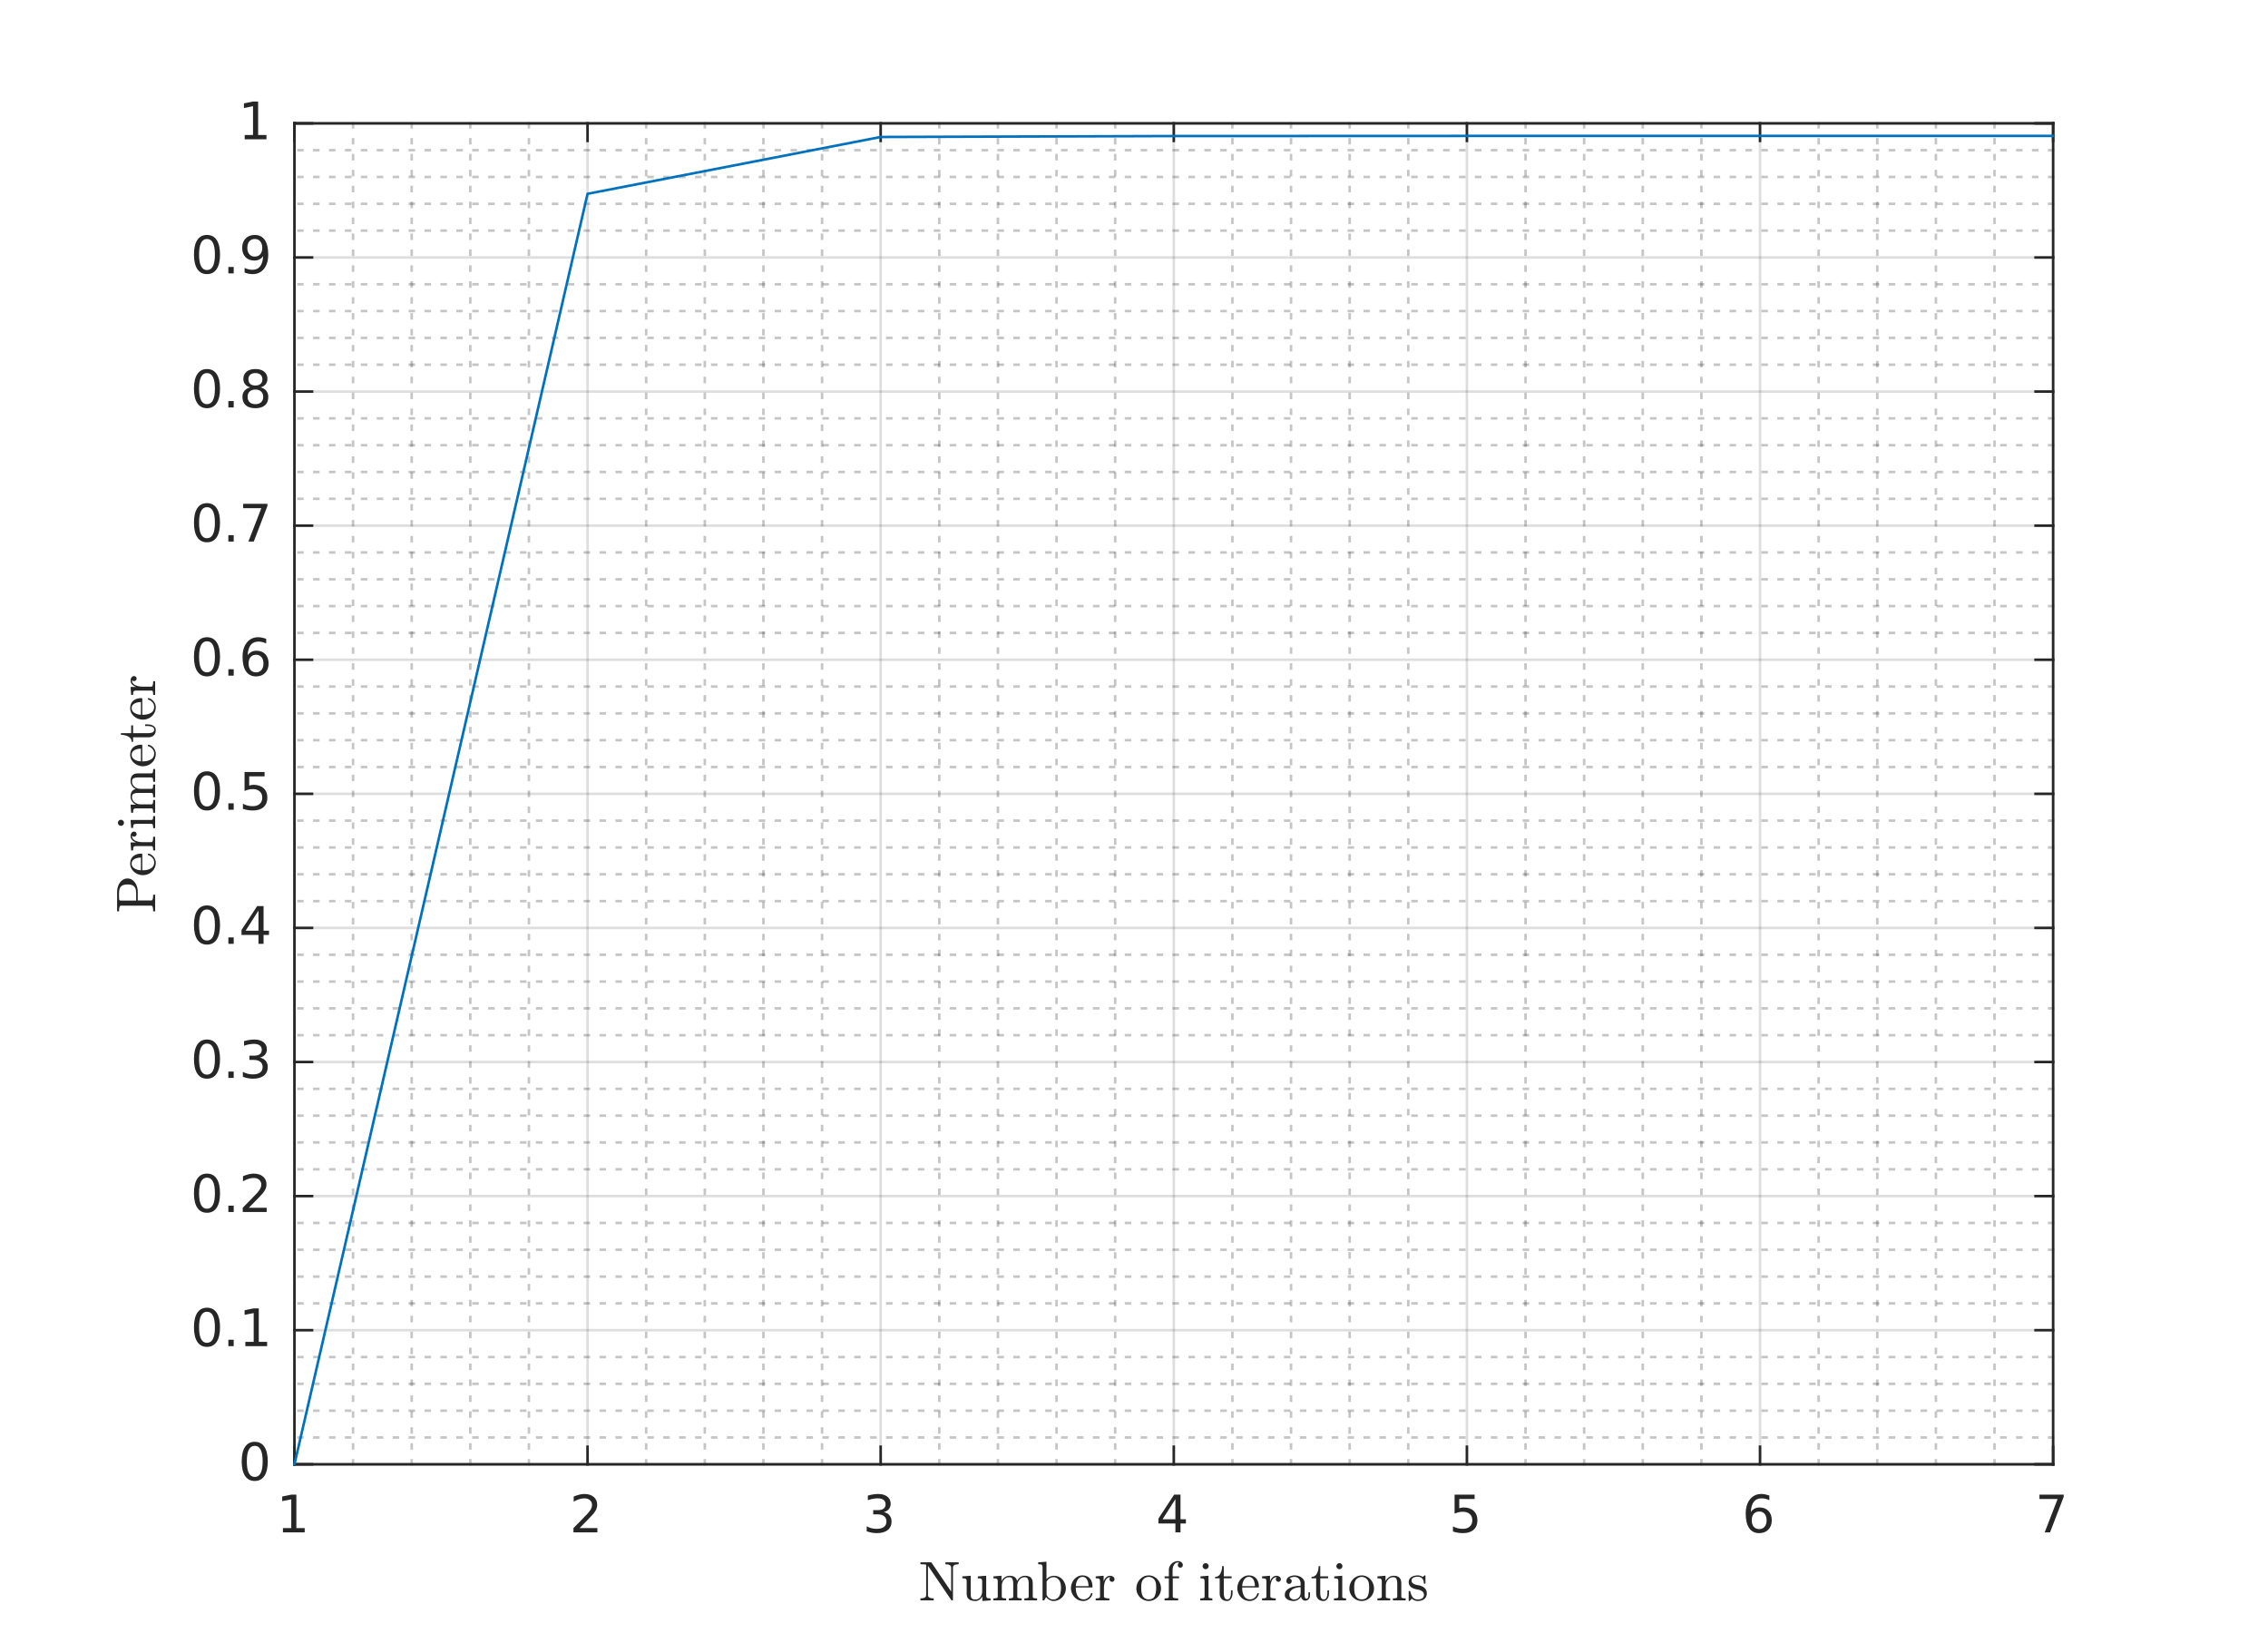 <?xml version="1.0"?>
<!DOCTYPE svg PUBLIC '-//W3C//DTD SVG 1.0//EN'
          'http://www.w3.org/TR/2001/REC-SVG-20010904/DTD/svg10.dtd'>
<svg xmlns:xlink="http://www.w3.org/1999/xlink" style="fill-opacity:1; color-rendering:auto; color-interpolation:auto; text-rendering:auto; stroke:black; stroke-linecap:square; stroke-miterlimit:10; shape-rendering:auto; stroke-opacity:1; fill:black; stroke-dasharray:none; font-weight:normal; stroke-width:1; font-family:'Dialog'; font-style:normal; stroke-linejoin:miter; font-size:12px; stroke-dashoffset:0; image-rendering:auto;" width="570" height="413" xmlns="http://www.w3.org/2000/svg"
><rect width="100%" height="100%" fill="#808080" stroke="none"/><!--Generated by the Batik Graphics2D SVG Generator--><defs id="genericDefs"
  /><g
  ><defs id="defs1"
    ><clipPath clipPathUnits="userSpaceOnUse" id="clipPath1"
      ><path d="M0 0 L570 0 L570 413 L0 413 L0 0 Z"
      /></clipPath
    ></defs
    ><g style="fill:white; stroke:white;"
    ><rect x="0" y="0" width="570" style="clip-path:url(#clipPath1); stroke:none;" height="413"
    /></g
    ><g style="fill:white; text-rendering:optimizeSpeed; color-rendering:optimizeSpeed; image-rendering:optimizeSpeed; shape-rendering:crispEdges; stroke:white; color-interpolation:sRGB;"
    ><rect x="0" width="570" height="413" y="0" style="stroke:none;"
      /><path style="stroke:none;" d="M74 368 L516 368 L516 31 L74 31 Z"
    /></g
    ><g style="fill-opacity:0.251; color-rendering:optimizeQuality; color-interpolation:linearRGB; text-rendering:geometricPrecision; stroke:rgb(26,26,26); stroke-linecap:butt; stroke-miterlimit:1; stroke-opacity:0.251; fill:rgb(26,26,26); stroke-dasharray:1,3; stroke-width:0.639; stroke-linejoin:bevel; image-rendering:optimizeQuality;"
    ><line y2="31" style="fill:none;" x1="88.733" x2="88.733" y1="368"
      /><line y2="31" style="fill:none;" x1="103.467" x2="103.467" y1="368"
      /><line y2="31" style="fill:none;" x1="118.2" x2="118.2" y1="368"
      /><line y2="31" style="fill:none;" x1="132.933" x2="132.933" y1="368"
      /><line y2="31" style="fill:none;" x1="162.4" x2="162.4" y1="368"
      /><line y2="31" style="fill:none;" x1="177.133" x2="177.133" y1="368"
      /><line y2="31" style="fill:none;" x1="191.867" x2="191.867" y1="368"
      /><line y2="31" style="fill:none;" x1="206.6" x2="206.6" y1="368"
      /><line y2="31" style="fill:none;" x1="236.067" x2="236.067" y1="368"
      /><line y2="31" style="fill:none;" x1="250.8" x2="250.8" y1="368"
      /><line y2="31" style="fill:none;" x1="265.533" x2="265.533" y1="368"
      /><line y2="31" style="fill:none;" x1="280.267" x2="280.267" y1="368"
      /><line y2="31" style="fill:none;" x1="309.733" x2="309.733" y1="368"
      /><line y2="31" style="fill:none;" x1="324.467" x2="324.467" y1="368"
      /><line y2="31" style="fill:none;" x1="339.2" x2="339.2" y1="368"
      /><line y2="31" style="fill:none;" x1="353.933" x2="353.933" y1="368"
      /><line y2="31" style="fill:none;" x1="383.4" x2="383.4" y1="368"
      /><line y2="31" style="fill:none;" x1="398.133" x2="398.133" y1="368"
      /><line y2="31" style="fill:none;" x1="412.867" x2="412.867" y1="368"
      /><line y2="31" style="fill:none;" x1="427.6" x2="427.6" y1="368"
      /><line y2="31" style="fill:none;" x1="457.067" x2="457.067" y1="368"
      /><line y2="31" style="fill:none;" x1="471.8" x2="471.8" y1="368"
      /><line y2="31" style="fill:none;" x1="486.533" x2="486.533" y1="368"
      /><line y2="31" style="fill:none;" x1="501.267" x2="501.267" y1="368"
    /></g
    ><g style="stroke-linecap:butt; fill-opacity:0.149; fill:rgb(38,38,38); text-rendering:geometricPrecision; image-rendering:optimizeQuality; color-rendering:optimizeQuality; stroke-linejoin:round; stroke:rgb(38,38,38); color-interpolation:linearRGB; stroke-width:0.639; stroke-opacity:0.149;"
    ><line y2="31" style="fill:none;" x1="74" x2="74" y1="368"
      /><line y2="31" style="fill:none;" x1="147.667" x2="147.667" y1="368"
      /><line y2="31" style="fill:none;" x1="221.333" x2="221.333" y1="368"
      /><line y2="31" style="fill:none;" x1="295" x2="295" y1="368"
      /><line y2="31" style="fill:none;" x1="368.667" x2="368.667" y1="368"
      /><line y2="31" style="fill:none;" x1="442.333" x2="442.333" y1="368"
      /><line y2="31" style="fill:none;" x1="516" x2="516" y1="368"
    /></g
    ><g style="fill-opacity:0.251; color-rendering:optimizeQuality; color-interpolation:linearRGB; text-rendering:geometricPrecision; stroke:rgb(26,26,26); stroke-linecap:butt; stroke-miterlimit:1; stroke-opacity:0.251; fill:rgb(26,26,26); stroke-dasharray:1,3; stroke-width:0.639; stroke-linejoin:bevel; image-rendering:optimizeQuality;"
    ><line y2="361.26" style="fill:none;" x1="516" x2="74" y1="361.26"
      /><line y2="354.52" style="fill:none;" x1="516" x2="74" y1="354.52"
      /><line y2="347.78" style="fill:none;" x1="516" x2="74" y1="347.78"
      /><line y2="341.04" style="fill:none;" x1="516" x2="74" y1="341.04"
      /><line y2="327.56" style="fill:none;" x1="516" x2="74" y1="327.56"
      /><line y2="320.82" style="fill:none;" x1="516" x2="74" y1="320.82"
      /><line y2="314.08" style="fill:none;" x1="516" x2="74" y1="314.08"
      /><line y2="307.34" style="fill:none;" x1="516" x2="74" y1="307.34"
      /><line y2="293.86" style="fill:none;" x1="516" x2="74" y1="293.86"
      /><line y2="287.12" style="fill:none;" x1="516" x2="74" y1="287.12"
      /><line y2="280.38" style="fill:none;" x1="516" x2="74" y1="280.38"
      /><line y2="273.64" style="fill:none;" x1="516" x2="74" y1="273.64"
      /><line y2="260.16" style="fill:none;" x1="516" x2="74" y1="260.16"
      /><line y2="253.42" style="fill:none;" x1="516" x2="74" y1="253.42"
      /><line y2="246.68" style="fill:none;" x1="516" x2="74" y1="246.68"
      /><line y2="239.94" style="fill:none;" x1="516" x2="74" y1="239.94"
      /><line y2="226.46" style="fill:none;" x1="516" x2="74" y1="226.46"
      /><line y2="219.72" style="fill:none;" x1="516" x2="74" y1="219.72"
      /><line y2="212.98" style="fill:none;" x1="516" x2="74" y1="212.98"
      /><line y2="206.24" style="fill:none;" x1="516" x2="74" y1="206.24"
      /><line y2="192.76" style="fill:none;" x1="516" x2="74" y1="192.76"
      /><line y2="186.02" style="fill:none;" x1="516" x2="74" y1="186.02"
      /><line y2="179.28" style="fill:none;" x1="516" x2="74" y1="179.28"
      /><line y2="172.54" style="fill:none;" x1="516" x2="74" y1="172.54"
      /><line y2="159.06" style="fill:none;" x1="516" x2="74" y1="159.06"
      /><line y2="152.32" style="fill:none;" x1="516" x2="74" y1="152.32"
      /><line y2="145.58" style="fill:none;" x1="516" x2="74" y1="145.58"
      /><line y2="138.84" style="fill:none;" x1="516" x2="74" y1="138.84"
      /><line y2="125.36" style="fill:none;" x1="516" x2="74" y1="125.36"
      /><line y2="118.62" style="fill:none;" x1="516" x2="74" y1="118.62"
      /><line y2="111.88" style="fill:none;" x1="516" x2="74" y1="111.88"
      /><line y2="105.14" style="fill:none;" x1="516" x2="74" y1="105.14"
      /><line y2="91.66" style="fill:none;" x1="516" x2="74" y1="91.66"
      /><line y2="84.92" style="fill:none;" x1="516" x2="74" y1="84.92"
      /><line y2="78.18" style="fill:none;" x1="516" x2="74" y1="78.18"
      /><line y2="71.44" style="fill:none;" x1="516" x2="74" y1="71.44"
      /><line y2="57.96" style="fill:none;" x1="516" x2="74" y1="57.96"
      /><line y2="51.22" style="fill:none;" x1="516" x2="74" y1="51.22"
      /><line y2="44.48" style="fill:none;" x1="516" x2="74" y1="44.48"
      /><line y2="37.74" style="fill:none;" x1="516" x2="74" y1="37.74"
    /></g
    ><g style="stroke-linecap:butt; fill-opacity:0.149; fill:rgb(38,38,38); text-rendering:geometricPrecision; image-rendering:optimizeQuality; color-rendering:optimizeQuality; stroke-linejoin:round; stroke:rgb(38,38,38); color-interpolation:linearRGB; stroke-width:0.639; stroke-opacity:0.149;"
    ><line y2="368" style="fill:none;" x1="516" x2="74" y1="368"
      /><line y2="334.3" style="fill:none;" x1="516" x2="74" y1="334.3"
      /><line y2="300.6" style="fill:none;" x1="516" x2="74" y1="300.6"
      /><line y2="266.9" style="fill:none;" x1="516" x2="74" y1="266.9"
      /><line y2="233.2" style="fill:none;" x1="516" x2="74" y1="233.2"
      /><line y2="199.5" style="fill:none;" x1="516" x2="74" y1="199.5"
      /><line y2="165.8" style="fill:none;" x1="516" x2="74" y1="165.8"
      /><line y2="132.1" style="fill:none;" x1="516" x2="74" y1="132.1"
      /><line y2="98.4" style="fill:none;" x1="516" x2="74" y1="98.4"
      /><line y2="64.7" style="fill:none;" x1="516" x2="74" y1="64.7"
      /><line y2="31" style="fill:none;" x1="516" x2="74" y1="31"
      /><line x1="74" x2="516" y1="368" style="stroke-linecap:square; fill-opacity:1; fill:none; stroke-opacity:1;" y2="368"
      /><line x1="74" x2="516" y1="31" style="stroke-linecap:square; fill-opacity:1; fill:none; stroke-opacity:1;" y2="31"
      /><line x1="74" x2="74" y1="368" style="stroke-linecap:square; fill-opacity:1; fill:none; stroke-opacity:1;" y2="363.58"
      /><line x1="147.667" x2="147.667" y1="368" style="stroke-linecap:square; fill-opacity:1; fill:none; stroke-opacity:1;" y2="363.58"
      /><line x1="221.333" x2="221.333" y1="368" style="stroke-linecap:square; fill-opacity:1; fill:none; stroke-opacity:1;" y2="363.58"
      /><line x1="295" x2="295" y1="368" style="stroke-linecap:square; fill-opacity:1; fill:none; stroke-opacity:1;" y2="363.58"
      /><line x1="368.667" x2="368.667" y1="368" style="stroke-linecap:square; fill-opacity:1; fill:none; stroke-opacity:1;" y2="363.58"
      /><line x1="442.333" x2="442.333" y1="368" style="stroke-linecap:square; fill-opacity:1; fill:none; stroke-opacity:1;" y2="363.58"
      /><line x1="516" x2="516" y1="368" style="stroke-linecap:square; fill-opacity:1; fill:none; stroke-opacity:1;" y2="363.58"
      /><line x1="74" x2="74" y1="31" style="stroke-linecap:square; fill-opacity:1; fill:none; stroke-opacity:1;" y2="35.42"
      /><line x1="147.667" x2="147.667" y1="31" style="stroke-linecap:square; fill-opacity:1; fill:none; stroke-opacity:1;" y2="35.42"
      /><line x1="221.333" x2="221.333" y1="31" style="stroke-linecap:square; fill-opacity:1; fill:none; stroke-opacity:1;" y2="35.42"
      /><line x1="295" x2="295" y1="31" style="stroke-linecap:square; fill-opacity:1; fill:none; stroke-opacity:1;" y2="35.42"
      /><line x1="368.667" x2="368.667" y1="31" style="stroke-linecap:square; fill-opacity:1; fill:none; stroke-opacity:1;" y2="35.42"
      /><line x1="442.333" x2="442.333" y1="31" style="stroke-linecap:square; fill-opacity:1; fill:none; stroke-opacity:1;" y2="35.42"
      /><line x1="516" x2="516" y1="31" style="stroke-linecap:square; fill-opacity:1; fill:none; stroke-opacity:1;" y2="35.42"
    /></g
    ><g transform="translate(74,373.111)" style="font-size:12.778px; fill:rgb(38,38,38); text-rendering:geometricPrecision; image-rendering:optimizeQuality; color-rendering:optimizeQuality; font-family:'SansSerif'; stroke:rgb(38,38,38); color-interpolation:linearRGB;"
    ><path style="stroke:none;" d="M-2.891 10.922 L-0.797 10.922 L-0.797 3.688 L-3.078 4.141 L-3.078 2.984 L-0.812 2.516 L0.484 2.516 L0.484 10.922 L2.578 10.922 L2.578 12 L-2.891 12 L-2.891 10.922 Z"
    /></g
    ><g transform="translate(147.667,373.111)" style="font-size:12.778px; fill:rgb(38,38,38); text-rendering:geometricPrecision; image-rendering:optimizeQuality; color-rendering:optimizeQuality; font-family:'SansSerif'; stroke:rgb(38,38,38); color-interpolation:linearRGB;"
    ><path style="stroke:none;" d="M-2 10.922 L2.469 10.922 L2.469 12 L-3.547 12 L-3.547 10.922 Q-2.812 10.172 -1.555 8.898 Q-0.297 7.625 0.031 7.25 Q0.641 6.562 0.883 6.078 Q1.125 5.594 1.125 5.141 Q1.125 4.375 0.602 3.906 Q0.078 3.438 -0.781 3.438 Q-1.391 3.438 -2.055 3.641 Q-2.719 3.844 -3.484 4.281 L-3.484 2.984 Q-2.703 2.672 -2.031 2.508 Q-1.359 2.344 -0.812 2.344 Q0.672 2.344 1.547 3.086 Q2.422 3.828 2.422 5.062 Q2.422 5.641 2.203 6.164 Q1.984 6.688 1.406 7.391 Q1.25 7.578 0.398 8.461 Q-0.453 9.344 -2 10.922 Z"
    /></g
    ><g transform="translate(221.333,373.111)" style="font-size:12.778px; fill:rgb(38,38,38); text-rendering:geometricPrecision; image-rendering:optimizeQuality; color-rendering:optimizeQuality; font-family:'SansSerif'; stroke:rgb(38,38,38); color-interpolation:linearRGB;"
    ><path style="stroke:none;" d="M0.781 6.891 Q1.703 7.094 2.219 7.711 Q2.734 8.328 2.734 9.25 Q2.734 10.641 1.766 11.414 Q0.797 12.188 -0.984 12.188 Q-1.578 12.188 -2.211 12.07 Q-2.844 11.953 -3.516 11.719 L-3.516 10.469 Q-2.969 10.781 -2.336 10.945 Q-1.703 11.109 -1.016 11.109 Q0.188 11.109 0.82 10.633 Q1.453 10.156 1.453 9.25 Q1.453 8.406 0.867 7.938 Q0.281 7.469 -0.766 7.469 L-1.875 7.469 L-1.875 6.406 L-0.719 6.406 Q0.234 6.406 0.734 6.031 Q1.234 5.656 1.234 4.938 Q1.234 4.219 0.719 3.828 Q0.203 3.438 -0.766 3.438 Q-1.297 3.438 -1.898 3.547 Q-2.5 3.656 -3.219 3.906 L-3.219 2.75 Q-2.5 2.547 -1.859 2.445 Q-1.219 2.344 -0.656 2.344 Q0.812 2.344 1.664 3.008 Q2.516 3.672 2.516 4.812 Q2.516 5.594 2.062 6.141 Q1.609 6.688 0.781 6.891 Z"
    /></g
    ><g transform="translate(295,373.111)" style="font-size:12.778px; fill:rgb(38,38,38); text-rendering:geometricPrecision; image-rendering:optimizeQuality; color-rendering:optimizeQuality; font-family:'SansSerif'; stroke:rgb(38,38,38); color-interpolation:linearRGB;"
    ><path style="stroke:none;" d="M0.406 3.641 L-2.828 8.703 L0.406 8.703 L0.406 3.641 ZM0.078 2.516 L1.688 2.516 L1.688 8.703 L3.047 8.703 L3.047 9.766 L1.688 9.766 L1.688 12 L0.406 12 L0.406 9.766 L-3.859 9.766 L-3.859 8.531 L0.078 2.516 Z"
    /></g
    ><g transform="translate(368.667,373.111)" style="font-size:12.778px; fill:rgb(38,38,38); text-rendering:geometricPrecision; image-rendering:optimizeQuality; color-rendering:optimizeQuality; font-family:'SansSerif'; stroke:rgb(38,38,38); color-interpolation:linearRGB;"
    ><path style="stroke:none;" d="M-3.094 2.516 L1.938 2.516 L1.938 3.609 L-1.922 3.609 L-1.922 5.922 Q-1.641 5.828 -1.359 5.781 Q-1.078 5.734 -0.812 5.734 Q0.781 5.734 1.711 6.602 Q2.641 7.469 2.641 8.953 Q2.641 10.484 1.688 11.336 Q0.734 12.188 -1 12.188 Q-1.594 12.188 -2.219 12.086 Q-2.844 11.984 -3.5 11.781 L-3.5 10.484 Q-2.922 10.797 -2.312 10.953 Q-1.703 11.109 -1.031 11.109 Q0.078 11.109 0.719 10.531 Q1.359 9.953 1.359 8.953 Q1.359 7.969 0.719 7.391 Q0.078 6.812 -1.031 6.812 Q-1.547 6.812 -2.055 6.93 Q-2.562 7.047 -3.094 7.281 L-3.094 2.516 Z"
    /></g
    ><g transform="translate(442.333,373.111)" style="font-size:12.778px; fill:rgb(38,38,38); text-rendering:geometricPrecision; image-rendering:optimizeQuality; color-rendering:optimizeQuality; font-family:'SansSerif'; stroke:rgb(38,38,38); color-interpolation:linearRGB;"
    ><path style="stroke:none;" d="M-0.203 6.75 Q-1.078 6.75 -1.578 7.344 Q-2.078 7.938 -2.078 8.953 Q-2.078 9.984 -1.578 10.578 Q-1.078 11.172 -0.203 11.172 Q0.656 11.172 1.156 10.578 Q1.656 9.984 1.656 8.953 Q1.656 7.938 1.156 7.344 Q0.656 6.75 -0.203 6.75 ZM2.344 2.734 L2.344 3.906 Q1.859 3.672 1.367 3.555 Q0.875 3.438 0.391 3.438 Q-0.875 3.438 -1.547 4.289 Q-2.219 5.141 -2.312 6.875 Q-1.938 6.328 -1.375 6.031 Q-0.812 5.734 -0.125 5.734 Q1.297 5.734 2.125 6.602 Q2.953 7.469 2.953 8.953 Q2.953 10.422 2.086 11.305 Q1.219 12.188 -0.203 12.188 Q-1.859 12.188 -2.727 10.922 Q-3.594 9.656 -3.594 7.266 Q-3.594 5.031 -2.523 3.688 Q-1.453 2.344 0.344 2.344 Q0.812 2.344 1.305 2.445 Q1.797 2.547 2.344 2.734 Z"
    /></g
    ><g transform="translate(516,373.111)" style="font-size:12.778px; fill:rgb(38,38,38); text-rendering:geometricPrecision; image-rendering:optimizeQuality; color-rendering:optimizeQuality; font-family:'SansSerif'; stroke:rgb(38,38,38); color-interpolation:linearRGB;"
    ><path style="stroke:none;" d="M-3.438 2.516 L2.656 2.516 L2.656 3.062 L-0.781 12 L-2.125 12 L1.125 3.609 L-3.438 3.609 L-3.438 2.516 Z"
    /></g
    ><g transform="translate(295,390.389)" style="font-size:14.056px; fill:rgb(38,38,38); text-rendering:geometricPrecision; image-rendering:optimizeQuality; color-rendering:optimizeQuality; font-family:'mwa_cmr10'; stroke:rgb(38,38,38); color-interpolation:linearRGB;"
    ><path style="stroke:none;" d="M-63.672 11.807 L-63.672 11.307 Q-62.234 11.307 -62.234 10.494 L-62.234 2.822 Q-62.687 2.728 -63.672 2.728 L-63.672 2.244 L-61 2.244 Q-60.937 2.244 -60.906 2.291 L-55.953 9.588 L-55.953 3.557 Q-55.953 2.728 -57.39 2.728 L-57.39 2.244 L-54.062 2.244 L-54.062 2.728 Q-55.5 2.728 -55.5 3.557 L-55.5 11.682 Q-55.5 11.729 -55.554 11.768 Q-55.609 11.807 -55.64 11.807 L-55.812 11.807 Q-55.875 11.807 -55.906 11.744 L-61.781 3.103 L-61.781 10.494 Q-61.781 11.307 -60.343 11.307 L-60.343 11.807 L-63.672 11.807 Z"
      /><path style="stroke:none;" d="M-52.052 10.135 L-52.052 7.041 Q-52.052 6.666 -52.169 6.502 Q-52.286 6.338 -52.497 6.299 Q-52.708 6.26 -53.145 6.26 L-53.145 5.775 L-51.036 5.619 L-51.036 10.135 Q-51.036 10.682 -50.958 10.986 Q-50.88 11.291 -50.622 11.439 Q-50.364 11.588 -49.802 11.588 Q-49.052 11.588 -48.606 10.963 Q-48.161 10.338 -48.161 9.541 L-48.161 7.041 Q-48.161 6.666 -48.278 6.502 Q-48.395 6.338 -48.599 6.299 Q-48.802 6.26 -49.255 6.26 L-49.255 5.775 L-47.145 5.619 L-47.145 10.541 Q-47.145 10.9 -47.028 11.072 Q-46.911 11.244 -46.7 11.275 Q-46.489 11.307 -46.052 11.307 L-46.052 11.807 L-48.114 11.963 L-48.114 10.775 Q-48.38 11.307 -48.841 11.635 Q-49.302 11.963 -49.864 11.963 Q-50.88 11.963 -51.466 11.533 Q-52.052 11.104 -52.052 10.135 Z"
      /><path style="stroke:none;" d="M-45.337 11.807 L-45.337 11.307 Q-44.868 11.307 -44.556 11.236 Q-44.243 11.166 -44.243 10.869 L-44.243 7.041 Q-44.243 6.666 -44.36 6.502 Q-44.477 6.338 -44.688 6.299 Q-44.899 6.26 -45.337 6.26 L-45.337 5.775 L-43.306 5.619 L-43.306 6.994 Q-43.024 6.385 -42.477 6.002 Q-41.931 5.619 -41.274 5.619 Q-39.665 5.619 -39.384 6.932 Q-39.102 6.338 -38.563 5.979 Q-38.024 5.619 -37.384 5.619 Q-36.743 5.619 -36.313 5.822 Q-35.884 6.025 -35.665 6.447 Q-35.446 6.869 -35.446 7.51 L-35.446 10.869 Q-35.446 11.166 -35.134 11.236 Q-34.821 11.307 -34.352 11.307 L-34.352 11.807 L-37.556 11.807 L-37.556 11.307 Q-37.071 11.307 -36.767 11.236 Q-36.462 11.166 -36.462 10.869 L-36.462 7.541 Q-36.462 6.838 -36.657 6.408 Q-36.852 5.979 -37.477 5.979 Q-38.274 5.979 -38.806 6.627 Q-39.337 7.275 -39.337 8.104 L-39.337 10.869 Q-39.337 11.166 -39.024 11.236 Q-38.712 11.307 -38.243 11.307 L-38.243 11.807 L-41.446 11.807 L-41.446 11.307 Q-40.962 11.307 -40.657 11.236 Q-40.352 11.166 -40.352 10.869 L-40.352 7.541 Q-40.352 6.869 -40.548 6.424 Q-40.743 5.979 -41.368 5.979 Q-42.181 5.979 -42.704 6.627 Q-43.227 7.275 -43.227 8.104 L-43.227 10.869 Q-43.227 11.166 -42.915 11.236 Q-42.602 11.307 -42.134 11.307 L-42.134 11.807 L-45.337 11.807 Z"
      /><path style="stroke:none;" d="M-32.983 11.807 L-32.983 3.525 Q-32.983 3.15 -33.092 2.978 Q-33.202 2.807 -33.413 2.768 Q-33.624 2.728 -34.077 2.728 L-34.077 2.244 L-31.999 2.088 L-31.999 6.479 Q-31.764 6.213 -31.46 6.018 Q-31.155 5.822 -30.796 5.721 Q-30.436 5.619 -30.061 5.619 Q-29.436 5.619 -28.897 5.869 Q-28.358 6.119 -27.967 6.564 Q-27.577 7.01 -27.35 7.588 Q-27.124 8.166 -27.124 8.791 Q-27.124 9.635 -27.538 10.361 Q-27.952 11.088 -28.671 11.525 Q-29.389 11.963 -30.233 11.963 Q-30.764 11.963 -31.264 11.689 Q-31.764 11.416 -32.092 10.963 L-32.577 11.807 L-32.983 11.807 ZM-31.967 10.432 Q-31.733 10.947 -31.296 11.268 Q-30.858 11.588 -30.327 11.588 Q-29.592 11.588 -29.147 11.174 Q-28.702 10.76 -28.522 10.127 Q-28.342 9.494 -28.342 8.791 Q-28.342 7.604 -28.655 6.994 Q-28.796 6.713 -29.03 6.479 Q-29.264 6.244 -29.553 6.111 Q-29.842 5.979 -30.171 5.979 Q-30.717 5.979 -31.202 6.275 Q-31.686 6.572 -31.967 7.072 L-31.967 10.432 Z"
      /><path style="stroke:none;" d="M-22.753 11.963 Q-23.612 11.963 -24.323 11.518 Q-25.034 11.072 -25.44 10.322 Q-25.846 9.572 -25.846 8.744 Q-25.846 7.916 -25.471 7.182 Q-25.096 6.447 -24.432 5.986 Q-23.768 5.525 -22.956 5.525 Q-22.3 5.525 -21.831 5.744 Q-21.362 5.963 -21.05 6.346 Q-20.737 6.729 -20.581 7.244 Q-20.425 7.76 -20.425 8.385 Q-20.425 8.572 -20.565 8.572 L-24.628 8.572 L-24.628 8.729 Q-24.628 9.885 -24.159 10.721 Q-23.69 11.557 -22.628 11.557 Q-22.19 11.557 -21.831 11.361 Q-21.471 11.166 -21.198 10.83 Q-20.925 10.494 -20.831 10.104 Q-20.815 10.057 -20.776 10.018 Q-20.737 9.979 -20.69 9.979 L-20.565 9.979 Q-20.425 9.979 -20.425 10.15 Q-20.628 10.947 -21.284 11.455 Q-21.94 11.963 -22.753 11.963 ZM-24.612 8.229 L-21.425 8.229 Q-21.425 7.697 -21.565 7.158 Q-21.706 6.619 -22.05 6.26 Q-22.393 5.9 -22.956 5.9 Q-23.737 5.9 -24.175 6.643 Q-24.612 7.385 -24.612 8.229 Z"
      /><path style="stroke:none;" d="M-19.631 11.807 L-19.631 11.307 Q-19.146 11.307 -18.842 11.236 Q-18.537 11.166 -18.537 10.869 L-18.537 7.041 Q-18.537 6.666 -18.646 6.502 Q-18.756 6.338 -18.967 6.299 Q-19.178 6.26 -19.631 6.26 L-19.631 5.775 L-17.631 5.619 L-17.631 6.994 Q-17.396 6.385 -16.982 6.002 Q-16.568 5.619 -15.975 5.619 Q-15.553 5.619 -15.225 5.869 Q-14.896 6.119 -14.896 6.51 Q-14.896 6.775 -15.076 6.963 Q-15.256 7.15 -15.521 7.15 Q-15.787 7.15 -15.975 6.963 Q-16.162 6.775 -16.162 6.51 Q-16.162 6.135 -15.881 5.979 L-15.975 5.979 Q-16.537 5.979 -16.896 6.393 Q-17.256 6.807 -17.404 7.416 Q-17.553 8.025 -17.553 8.572 L-17.553 10.869 Q-17.553 11.307 -16.193 11.307 L-16.193 11.807 L-19.631 11.807 Z"
      /><path style="stroke:none;" d="M-6.3 11.963 Q-7.144 11.963 -7.862 11.533 Q-8.581 11.104 -8.995 10.385 Q-9.409 9.666 -9.409 8.822 Q-9.409 8.182 -9.183 7.588 Q-8.956 6.994 -8.526 6.525 Q-8.097 6.057 -7.526 5.791 Q-6.956 5.525 -6.3 5.525 Q-5.441 5.525 -4.73 5.986 Q-4.019 6.447 -3.612 7.205 Q-3.206 7.963 -3.206 8.822 Q-3.206 9.666 -3.62 10.385 Q-4.034 11.104 -4.753 11.533 Q-5.472 11.963 -6.3 11.963 ZM-6.3 11.557 Q-5.175 11.557 -4.8 10.744 Q-4.425 9.932 -4.425 8.666 Q-4.425 7.963 -4.503 7.502 Q-4.581 7.041 -4.831 6.666 Q-4.987 6.432 -5.23 6.26 Q-5.472 6.088 -5.745 5.994 Q-6.019 5.9 -6.3 5.9 Q-6.737 5.9 -7.128 6.096 Q-7.519 6.291 -7.784 6.666 Q-8.05 7.057 -8.12 7.533 Q-8.191 8.01 -8.191 8.666 Q-8.191 9.447 -8.05 10.08 Q-7.909 10.713 -7.495 11.135 Q-7.081 11.557 -6.3 11.557 Z"
      /><path style="stroke:none;" d="M-2.319 11.807 L-2.319 11.307 Q-1.85 11.307 -1.546 11.236 Q-1.241 11.166 -1.241 10.869 L-1.241 6.26 L-2.303 6.26 L-2.303 5.775 L-1.241 5.775 L-1.241 4.088 Q-1.241 3.65 -1.046 3.252 Q-0.85 2.853 -0.538 2.564 Q-0.225 2.275 0.189 2.103 Q0.603 1.932 1.056 1.932 Q1.525 1.932 1.9 2.213 Q2.275 2.494 2.275 2.963 Q2.275 3.228 2.095 3.408 Q1.915 3.588 1.65 3.588 Q1.384 3.588 1.197 3.408 Q1.009 3.228 1.009 2.963 Q1.009 2.525 1.384 2.369 Q1.165 2.291 0.978 2.291 Q0.572 2.291 0.283 2.588 Q-0.006 2.885 -0.155 3.299 Q-0.303 3.713 -0.303 4.119 L-0.303 5.775 L1.322 5.775 L1.322 6.26 L-0.257 6.26 L-0.257 10.869 Q-0.257 11.15 0.158 11.229 Q0.572 11.307 1.103 11.307 L1.103 11.807 L-2.319 11.807 Z"
      /><path style="stroke:none;" d="M6.645 11.807 L6.645 11.307 Q7.114 11.307 7.427 11.236 Q7.739 11.166 7.739 10.869 L7.739 7.041 Q7.739 6.51 7.528 6.385 Q7.317 6.26 6.708 6.26 L6.708 5.775 L8.723 5.619 L8.723 10.869 Q8.723 11.166 8.989 11.236 Q9.255 11.307 9.692 11.307 L9.692 11.807 L6.645 11.807 ZM7.239 3.213 Q7.239 2.9 7.466 2.674 Q7.692 2.447 8.005 2.447 Q8.192 2.447 8.38 2.549 Q8.567 2.65 8.669 2.83 Q8.77 3.01 8.77 3.213 Q8.77 3.51 8.536 3.744 Q8.302 3.978 8.005 3.978 Q7.692 3.978 7.466 3.744 Q7.239 3.51 7.239 3.213 Z"
      /><path style="stroke:none;" d="M11.534 10.119 L11.534 6.26 L10.378 6.26 L10.378 5.9 Q11.3 5.9 11.729 5.049 Q12.159 4.197 12.159 3.197 L12.565 3.197 L12.565 5.775 L14.534 5.775 L14.534 6.26 L12.565 6.26 L12.565 10.104 Q12.565 10.682 12.761 11.119 Q12.956 11.557 13.456 11.557 Q13.94 11.557 14.151 11.096 Q14.362 10.635 14.362 10.104 L14.362 9.275 L14.768 9.275 L14.768 10.119 Q14.768 10.557 14.604 10.986 Q14.44 11.416 14.128 11.689 Q13.815 11.963 13.362 11.963 Q12.518 11.963 12.026 11.463 Q11.534 10.963 11.534 10.119 Z"
      /><path style="stroke:none;" d="M19.063 11.963 Q18.203 11.963 17.492 11.518 Q16.781 11.072 16.375 10.322 Q15.969 9.572 15.969 8.744 Q15.969 7.916 16.344 7.182 Q16.719 6.447 17.383 5.986 Q18.047 5.525 18.86 5.525 Q19.516 5.525 19.985 5.744 Q20.453 5.963 20.766 6.346 Q21.078 6.729 21.235 7.244 Q21.391 7.76 21.391 8.385 Q21.391 8.572 21.25 8.572 L17.188 8.572 L17.188 8.729 Q17.188 9.885 17.656 10.721 Q18.125 11.557 19.188 11.557 Q19.625 11.557 19.985 11.361 Q20.344 11.166 20.617 10.83 Q20.891 10.494 20.985 10.104 Q21 10.057 21.039 10.018 Q21.078 9.979 21.125 9.979 L21.25 9.979 Q21.391 9.979 21.391 10.15 Q21.188 10.947 20.531 11.455 Q19.875 11.963 19.063 11.963 ZM17.203 8.229 L20.391 8.229 Q20.391 7.697 20.25 7.158 Q20.11 6.619 19.766 6.26 Q19.422 5.9 18.86 5.9 Q18.078 5.9 17.641 6.643 Q17.203 7.385 17.203 8.229 Z"
      /><path style="stroke:none;" d="M22.185 11.807 L22.185 11.307 Q22.669 11.307 22.974 11.236 Q23.278 11.166 23.278 10.869 L23.278 7.041 Q23.278 6.666 23.169 6.502 Q23.06 6.338 22.849 6.299 Q22.638 6.26 22.185 6.26 L22.185 5.775 L24.185 5.619 L24.185 6.994 Q24.419 6.385 24.833 6.002 Q25.247 5.619 25.841 5.619 Q26.263 5.619 26.591 5.869 Q26.919 6.119 26.919 6.51 Q26.919 6.775 26.739 6.963 Q26.56 7.15 26.294 7.15 Q26.028 7.15 25.841 6.963 Q25.653 6.775 25.653 6.51 Q25.653 6.135 25.935 5.979 L25.841 5.979 Q25.278 5.979 24.919 6.393 Q24.56 6.807 24.411 7.416 Q24.263 8.025 24.263 8.572 L24.263 10.869 Q24.263 11.307 25.622 11.307 L25.622 11.807 L22.185 11.807 Z"
      /><path style="stroke:none;" d="M27.893 10.432 Q27.893 9.604 28.549 9.08 Q29.205 8.557 30.127 8.338 Q31.049 8.119 31.877 8.119 L31.877 7.541 Q31.877 7.15 31.698 6.768 Q31.518 6.385 31.182 6.143 Q30.846 5.9 30.44 5.9 Q29.518 5.9 29.033 6.322 Q29.299 6.322 29.471 6.518 Q29.643 6.713 29.643 6.994 Q29.643 7.26 29.448 7.463 Q29.252 7.666 28.971 7.666 Q28.69 7.666 28.494 7.463 Q28.299 7.26 28.299 6.994 Q28.299 6.244 28.963 5.885 Q29.627 5.525 30.44 5.525 Q31.002 5.525 31.58 5.768 Q32.158 6.01 32.526 6.463 Q32.893 6.916 32.893 7.525 L32.893 10.666 Q32.893 10.947 33.01 11.174 Q33.127 11.4 33.361 11.4 Q33.596 11.4 33.713 11.166 Q33.83 10.932 33.83 10.666 L33.83 9.775 L34.236 9.775 L34.236 10.666 Q34.236 10.979 34.072 11.268 Q33.908 11.557 33.627 11.721 Q33.346 11.885 33.033 11.885 Q32.627 11.885 32.33 11.572 Q32.033 11.26 31.986 10.822 Q31.736 11.338 31.229 11.65 Q30.721 11.963 30.143 11.963 Q29.611 11.963 29.096 11.807 Q28.58 11.65 28.236 11.314 Q27.893 10.979 27.893 10.432 ZM29.033 10.432 Q29.033 10.932 29.393 11.26 Q29.752 11.588 30.236 11.588 Q30.69 11.588 31.065 11.369 Q31.44 11.15 31.658 10.76 Q31.877 10.369 31.877 9.932 L31.877 8.479 Q31.236 8.479 30.573 8.689 Q29.908 8.9 29.471 9.338 Q29.033 9.775 29.033 10.432 Z"
      /><path style="stroke:none;" d="M35.78 10.119 L35.78 6.26 L34.624 6.26 L34.624 5.9 Q35.546 5.9 35.975 5.049 Q36.405 4.197 36.405 3.197 L36.811 3.197 L36.811 5.775 L38.78 5.775 L38.78 6.26 L36.811 6.26 L36.811 10.104 Q36.811 10.682 37.007 11.119 Q37.202 11.557 37.702 11.557 Q38.186 11.557 38.397 11.096 Q38.608 10.635 38.608 10.104 L38.608 9.275 L39.014 9.275 L39.014 10.119 Q39.014 10.557 38.85 10.986 Q38.686 11.416 38.374 11.689 Q38.061 11.963 37.608 11.963 Q36.764 11.963 36.272 11.463 Q35.78 10.963 35.78 10.119 Z"
      /><path style="stroke:none;" d="M40.262 11.807 L40.262 11.307 Q40.73 11.307 41.043 11.236 Q41.355 11.166 41.355 10.869 L41.355 7.041 Q41.355 6.51 41.145 6.385 Q40.934 6.26 40.324 6.26 L40.324 5.775 L42.34 5.619 L42.34 10.869 Q42.34 11.166 42.605 11.236 Q42.871 11.307 43.309 11.307 L43.309 11.807 L40.262 11.807 ZM40.855 3.213 Q40.855 2.9 41.082 2.674 Q41.309 2.447 41.621 2.447 Q41.809 2.447 41.996 2.549 Q42.184 2.65 42.285 2.83 Q42.387 3.01 42.387 3.213 Q42.387 3.51 42.152 3.744 Q41.918 3.978 41.621 3.978 Q41.309 3.978 41.082 3.744 Q40.855 3.51 40.855 3.213 Z"
      /><path style="stroke:none;" d="M47.228 11.963 Q46.385 11.963 45.666 11.533 Q44.947 11.104 44.533 10.385 Q44.119 9.666 44.119 8.822 Q44.119 8.182 44.346 7.588 Q44.572 6.994 45.002 6.525 Q45.432 6.057 46.002 5.791 Q46.572 5.525 47.228 5.525 Q48.088 5.525 48.799 5.986 Q49.51 6.447 49.916 7.205 Q50.322 7.963 50.322 8.822 Q50.322 9.666 49.908 10.385 Q49.494 11.104 48.775 11.533 Q48.057 11.963 47.228 11.963 ZM47.228 11.557 Q48.353 11.557 48.728 10.744 Q49.103 9.932 49.103 8.666 Q49.103 7.963 49.025 7.502 Q48.947 7.041 48.697 6.666 Q48.541 6.432 48.299 6.26 Q48.057 6.088 47.783 5.994 Q47.51 5.9 47.228 5.9 Q46.791 5.9 46.4 6.096 Q46.01 6.291 45.744 6.666 Q45.478 7.057 45.408 7.533 Q45.338 8.01 45.338 8.666 Q45.338 9.447 45.478 10.08 Q45.619 10.713 46.033 11.135 Q46.447 11.557 47.228 11.557 Z"
      /><path style="stroke:none;" d="M51.178 11.807 L51.178 11.307 Q51.647 11.307 51.959 11.236 Q52.272 11.166 52.272 10.869 L52.272 7.041 Q52.272 6.666 52.155 6.502 Q52.038 6.338 51.827 6.299 Q51.616 6.26 51.178 6.26 L51.178 5.775 L53.209 5.619 L53.209 6.994 Q53.491 6.385 54.038 6.002 Q54.584 5.619 55.241 5.619 Q56.209 5.619 56.694 6.088 Q57.178 6.557 57.178 7.51 L57.178 10.869 Q57.178 11.166 57.491 11.236 Q57.803 11.307 58.272 11.307 L58.272 11.807 L55.069 11.807 L55.069 11.307 Q55.553 11.307 55.858 11.236 Q56.163 11.166 56.163 10.869 L56.163 7.541 Q56.163 6.869 55.967 6.424 Q55.772 5.979 55.147 5.979 Q54.334 5.979 53.811 6.627 Q53.288 7.275 53.288 8.104 L53.288 10.869 Q53.288 11.166 53.6 11.236 Q53.913 11.307 54.381 11.307 L54.381 11.807 L51.178 11.807 Z"
      /><path style="stroke:none;" d="M59.034 11.854 L59.034 9.557 Q59.034 9.447 59.159 9.447 L59.331 9.447 Q59.409 9.447 59.44 9.557 Q59.831 11.588 61.315 11.588 Q61.987 11.588 62.432 11.291 Q62.877 10.994 62.877 10.369 Q62.877 9.916 62.526 9.596 Q62.174 9.275 61.706 9.166 L60.768 8.979 Q60.299 8.869 59.909 8.658 Q59.518 8.447 59.276 8.096 Q59.034 7.744 59.034 7.275 Q59.034 6.666 59.354 6.275 Q59.674 5.885 60.198 5.705 Q60.721 5.525 61.315 5.525 Q62.034 5.525 62.565 5.916 L62.971 5.572 Q62.971 5.525 63.049 5.525 L63.143 5.525 Q63.19 5.525 63.221 5.564 Q63.252 5.604 63.252 5.65 L63.252 7.479 Q63.252 7.604 63.143 7.604 L62.971 7.604 Q62.846 7.604 62.846 7.479 Q62.846 6.744 62.44 6.299 Q62.034 5.854 61.299 5.854 Q60.674 5.854 60.213 6.088 Q59.752 6.322 59.752 6.885 Q59.752 7.275 60.088 7.525 Q60.424 7.775 60.862 7.885 L61.815 8.072 Q62.284 8.182 62.698 8.439 Q63.112 8.697 63.354 9.096 Q63.596 9.494 63.596 9.994 Q63.596 10.494 63.424 10.869 Q63.252 11.244 62.94 11.486 Q62.627 11.729 62.206 11.846 Q61.784 11.963 61.315 11.963 Q60.44 11.963 59.831 11.369 L59.315 11.932 Q59.315 11.963 59.237 11.963 L59.159 11.963 Q59.034 11.963 59.034 11.854 Z"
    /></g
    ><g style="fill:rgb(38,38,38); text-rendering:geometricPrecision; image-rendering:optimizeQuality; color-rendering:optimizeQuality; stroke-linejoin:round; stroke:rgb(38,38,38); color-interpolation:linearRGB; stroke-width:0.639;"
    ><line y2="31" style="fill:none;" x1="74" x2="74" y1="368"
      /><line y2="31" style="fill:none;" x1="516" x2="516" y1="368"
      /><line y2="368" style="fill:none;" x1="74" x2="78.42" y1="368"
      /><line y2="334.3" style="fill:none;" x1="74" x2="78.42" y1="334.3"
      /><line y2="300.6" style="fill:none;" x1="74" x2="78.42" y1="300.6"
      /><line y2="266.9" style="fill:none;" x1="74" x2="78.42" y1="266.9"
      /><line y2="233.2" style="fill:none;" x1="74" x2="78.42" y1="233.2"
      /><line y2="199.5" style="fill:none;" x1="74" x2="78.42" y1="199.5"
      /><line y2="165.8" style="fill:none;" x1="74" x2="78.42" y1="165.8"
      /><line y2="132.1" style="fill:none;" x1="74" x2="78.42" y1="132.1"
      /><line y2="98.4" style="fill:none;" x1="74" x2="78.42" y1="98.4"
      /><line y2="64.7" style="fill:none;" x1="74" x2="78.42" y1="64.7"
      /><line y2="31" style="fill:none;" x1="74" x2="78.42" y1="31"
      /><line y2="368" style="fill:none;" x1="516" x2="511.58" y1="368"
      /><line y2="334.3" style="fill:none;" x1="516" x2="511.58" y1="334.3"
      /><line y2="300.6" style="fill:none;" x1="516" x2="511.58" y1="300.6"
      /><line y2="266.9" style="fill:none;" x1="516" x2="511.58" y1="266.9"
      /><line y2="233.2" style="fill:none;" x1="516" x2="511.58" y1="233.2"
      /><line y2="199.5" style="fill:none;" x1="516" x2="511.58" y1="199.5"
      /><line y2="165.8" style="fill:none;" x1="516" x2="511.58" y1="165.8"
      /><line y2="132.1" style="fill:none;" x1="516" x2="511.58" y1="132.1"
      /><line y2="98.4" style="fill:none;" x1="516" x2="511.58" y1="98.4"
      /><line y2="64.7" style="fill:none;" x1="516" x2="511.58" y1="64.7"
      /><line y2="31" style="fill:none;" x1="516" x2="511.58" y1="31"
    /></g
    ><g transform="translate(68.889,368)" style="font-size:12.778px; fill:rgb(38,38,38); text-rendering:geometricPrecision; image-rendering:optimizeQuality; color-rendering:optimizeQuality; font-family:'SansSerif'; stroke:rgb(38,38,38); color-interpolation:linearRGB;"
    ><path style="stroke:none;" d="M-4.875 -4.641 Q-5.859 -4.641 -6.359 -3.664 Q-6.859 -2.688 -6.859 -0.734 Q-6.859 1.219 -6.359 2.195 Q-5.859 3.172 -4.875 3.172 Q-3.875 3.172 -3.375 2.195 Q-2.875 1.219 -2.875 -0.734 Q-2.875 -2.688 -3.375 -3.664 Q-3.875 -4.641 -4.875 -4.641 ZM-4.875 -5.656 Q-3.281 -5.656 -2.438 -4.391 Q-1.594 -3.125 -1.594 -0.734 Q-1.594 1.656 -2.438 2.922 Q-3.281 4.188 -4.875 4.188 Q-6.453 4.188 -7.297 2.922 Q-8.141 1.656 -8.141 -0.734 Q-8.141 -3.125 -7.297 -4.391 Q-6.453 -5.656 -4.875 -5.656 Z"
    /></g
    ><g transform="translate(68.889,334.3)" style="font-size:12.778px; fill:rgb(38,38,38); text-rendering:geometricPrecision; image-rendering:optimizeQuality; color-rendering:optimizeQuality; font-family:'SansSerif'; stroke:rgb(38,38,38); color-interpolation:linearRGB;"
    ><path style="stroke:none;" d="M-16.875 -4.641 Q-17.859 -4.641 -18.359 -3.664 Q-18.859 -2.688 -18.859 -0.734 Q-18.859 1.219 -18.359 2.195 Q-17.859 3.172 -16.875 3.172 Q-15.875 3.172 -15.375 2.195 Q-14.875 1.219 -14.875 -0.734 Q-14.875 -2.688 -15.375 -3.664 Q-15.875 -4.641 -16.875 -4.641 ZM-16.875 -5.656 Q-15.281 -5.656 -14.438 -4.391 Q-13.594 -3.125 -13.594 -0.734 Q-13.594 1.656 -14.438 2.922 Q-15.281 4.188 -16.875 4.188 Q-18.453 4.188 -19.297 2.922 Q-20.141 1.656 -20.141 -0.734 Q-20.141 -3.125 -19.297 -4.391 Q-18.453 -5.656 -16.875 -5.656 ZM-11.497 2.391 L-10.154 2.391 L-10.154 4 L-11.497 4 L-11.497 2.391 ZM-7.226 2.922 L-5.132 2.922 L-5.132 -4.312 L-7.413 -3.859 L-7.413 -5.016 L-5.148 -5.484 L-3.851 -5.484 L-3.851 2.922 L-1.757 2.922 L-1.757 4 L-7.226 4 L-7.226 2.922 Z"
    /></g
    ><g transform="translate(68.889,300.6)" style="font-size:12.778px; fill:rgb(38,38,38); text-rendering:geometricPrecision; image-rendering:optimizeQuality; color-rendering:optimizeQuality; font-family:'SansSerif'; stroke:rgb(38,38,38); color-interpolation:linearRGB;"
    ><path style="stroke:none;" d="M-16.875 -4.641 Q-17.859 -4.641 -18.359 -3.664 Q-18.859 -2.688 -18.859 -0.734 Q-18.859 1.219 -18.359 2.195 Q-17.859 3.172 -16.875 3.172 Q-15.875 3.172 -15.375 2.195 Q-14.875 1.219 -14.875 -0.734 Q-14.875 -2.688 -15.375 -3.664 Q-15.875 -4.641 -16.875 -4.641 ZM-16.875 -5.656 Q-15.281 -5.656 -14.438 -4.391 Q-13.594 -3.125 -13.594 -0.734 Q-13.594 1.656 -14.438 2.922 Q-15.281 4.188 -16.875 4.188 Q-18.453 4.188 -19.297 2.922 Q-20.141 1.656 -20.141 -0.734 Q-20.141 -3.125 -19.297 -4.391 Q-18.453 -5.656 -16.875 -5.656 ZM-11.497 2.391 L-10.154 2.391 L-10.154 4 L-11.497 4 L-11.497 2.391 ZM-6.335 2.922 L-1.867 2.922 L-1.867 4 L-7.882 4 L-7.882 2.922 Q-7.148 2.172 -5.89 0.898 Q-4.632 -0.375 -4.304 -0.75 Q-3.695 -1.438 -3.452 -1.922 Q-3.21 -2.406 -3.21 -2.859 Q-3.21 -3.625 -3.734 -4.094 Q-4.257 -4.562 -5.117 -4.562 Q-5.726 -4.562 -6.39 -4.359 Q-7.054 -4.156 -7.82 -3.719 L-7.82 -5.016 Q-7.038 -5.328 -6.367 -5.492 Q-5.695 -5.656 -5.148 -5.656 Q-3.663 -5.656 -2.788 -4.914 Q-1.913 -4.172 -1.913 -2.938 Q-1.913 -2.359 -2.132 -1.836 Q-2.351 -1.312 -2.929 -0.609 Q-3.085 -0.422 -3.937 0.461 Q-4.788 1.344 -6.335 2.922 Z"
    /></g
    ><g transform="translate(68.889,266.9)" style="font-size:12.778px; fill:rgb(38,38,38); text-rendering:geometricPrecision; image-rendering:optimizeQuality; color-rendering:optimizeQuality; font-family:'SansSerif'; stroke:rgb(38,38,38); color-interpolation:linearRGB;"
    ><path style="stroke:none;" d="M-16.875 -4.641 Q-17.859 -4.641 -18.359 -3.664 Q-18.859 -2.688 -18.859 -0.734 Q-18.859 1.219 -18.359 2.195 Q-17.859 3.172 -16.875 3.172 Q-15.875 3.172 -15.375 2.195 Q-14.875 1.219 -14.875 -0.734 Q-14.875 -2.688 -15.375 -3.664 Q-15.875 -4.641 -16.875 -4.641 ZM-16.875 -5.656 Q-15.281 -5.656 -14.438 -4.391 Q-13.594 -3.125 -13.594 -0.734 Q-13.594 1.656 -14.438 2.922 Q-15.281 4.188 -16.875 4.188 Q-18.453 4.188 -19.297 2.922 Q-20.141 1.656 -20.141 -0.734 Q-20.141 -3.125 -19.297 -4.391 Q-18.453 -5.656 -16.875 -5.656 ZM-11.497 2.391 L-10.154 2.391 L-10.154 4 L-11.497 4 L-11.497 2.391 ZM-3.554 -1.109 Q-2.632 -0.906 -2.116 -0.289 Q-1.601 0.328 -1.601 1.25 Q-1.601 2.641 -2.57 3.414 Q-3.538 4.188 -5.32 4.188 Q-5.913 4.188 -6.546 4.07 Q-7.179 3.953 -7.851 3.719 L-7.851 2.469 Q-7.304 2.781 -6.671 2.945 Q-6.038 3.109 -5.351 3.109 Q-4.148 3.109 -3.515 2.633 Q-2.882 2.156 -2.882 1.25 Q-2.882 0.406 -3.468 -0.062 Q-4.054 -0.531 -5.101 -0.531 L-6.21 -0.531 L-6.21 -1.594 L-5.054 -1.594 Q-4.101 -1.594 -3.601 -1.969 Q-3.101 -2.344 -3.101 -3.062 Q-3.101 -3.781 -3.616 -4.172 Q-4.132 -4.562 -5.101 -4.562 Q-5.632 -4.562 -6.234 -4.453 Q-6.835 -4.344 -7.554 -4.094 L-7.554 -5.25 Q-6.835 -5.453 -6.195 -5.555 Q-5.554 -5.656 -4.992 -5.656 Q-3.523 -5.656 -2.671 -4.992 Q-1.82 -4.328 -1.82 -3.188 Q-1.82 -2.406 -2.273 -1.859 Q-2.726 -1.312 -3.554 -1.109 Z"
    /></g
    ><g transform="translate(68.889,233.2)" style="font-size:12.778px; fill:rgb(38,38,38); text-rendering:geometricPrecision; image-rendering:optimizeQuality; color-rendering:optimizeQuality; font-family:'SansSerif'; stroke:rgb(38,38,38); color-interpolation:linearRGB;"
    ><path style="stroke:none;" d="M-16.875 -4.641 Q-17.859 -4.641 -18.359 -3.664 Q-18.859 -2.688 -18.859 -0.734 Q-18.859 1.219 -18.359 2.195 Q-17.859 3.172 -16.875 3.172 Q-15.875 3.172 -15.375 2.195 Q-14.875 1.219 -14.875 -0.734 Q-14.875 -2.688 -15.375 -3.664 Q-15.875 -4.641 -16.875 -4.641 ZM-16.875 -5.656 Q-15.281 -5.656 -14.438 -4.391 Q-13.594 -3.125 -13.594 -0.734 Q-13.594 1.656 -14.438 2.922 Q-15.281 4.188 -16.875 4.188 Q-18.453 4.188 -19.297 2.922 Q-20.141 1.656 -20.141 -0.734 Q-20.141 -3.125 -19.297 -4.391 Q-18.453 -5.656 -16.875 -5.656 ZM-11.497 2.391 L-10.154 2.391 L-10.154 4 L-11.497 4 L-11.497 2.391 ZM-3.929 -4.359 L-7.163 0.703 L-3.929 0.703 L-3.929 -4.359 ZM-4.257 -5.484 L-2.648 -5.484 L-2.648 0.703 L-1.288 0.703 L-1.288 1.766 L-2.648 1.766 L-2.648 4 L-3.929 4 L-3.929 1.766 L-8.195 1.766 L-8.195 0.531 L-4.257 -5.484 Z"
    /></g
    ><g transform="translate(68.889,199.5)" style="font-size:12.778px; fill:rgb(38,38,38); text-rendering:geometricPrecision; image-rendering:optimizeQuality; color-rendering:optimizeQuality; font-family:'SansSerif'; stroke:rgb(38,38,38); color-interpolation:linearRGB;"
    ><path style="stroke:none;" d="M-16.875 -4.641 Q-17.859 -4.641 -18.359 -3.664 Q-18.859 -2.688 -18.859 -0.734 Q-18.859 1.219 -18.359 2.195 Q-17.859 3.172 -16.875 3.172 Q-15.875 3.172 -15.375 2.195 Q-14.875 1.219 -14.875 -0.734 Q-14.875 -2.688 -15.375 -3.664 Q-15.875 -4.641 -16.875 -4.641 ZM-16.875 -5.656 Q-15.281 -5.656 -14.438 -4.391 Q-13.594 -3.125 -13.594 -0.734 Q-13.594 1.656 -14.438 2.922 Q-15.281 4.188 -16.875 4.188 Q-18.453 4.188 -19.297 2.922 Q-20.141 1.656 -20.141 -0.734 Q-20.141 -3.125 -19.297 -4.391 Q-18.453 -5.656 -16.875 -5.656 ZM-11.497 2.391 L-10.154 2.391 L-10.154 4 L-11.497 4 L-11.497 2.391 ZM-7.429 -5.484 L-2.398 -5.484 L-2.398 -4.391 L-6.257 -4.391 L-6.257 -2.078 Q-5.976 -2.172 -5.695 -2.219 Q-5.413 -2.266 -5.148 -2.266 Q-3.554 -2.266 -2.624 -1.398 Q-1.695 -0.531 -1.695 0.953 Q-1.695 2.484 -2.648 3.336 Q-3.601 4.188 -5.335 4.188 Q-5.929 4.188 -6.554 4.086 Q-7.179 3.984 -7.835 3.781 L-7.835 2.484 Q-7.257 2.797 -6.648 2.953 Q-6.038 3.109 -5.367 3.109 Q-4.257 3.109 -3.616 2.531 Q-2.976 1.953 -2.976 0.953 Q-2.976 -0.031 -3.616 -0.609 Q-4.257 -1.188 -5.367 -1.188 Q-5.882 -1.188 -6.39 -1.07 Q-6.898 -0.953 -7.429 -0.719 L-7.429 -5.484 Z"
    /></g
    ><g transform="translate(68.889,165.8)" style="font-size:12.778px; fill:rgb(38,38,38); text-rendering:geometricPrecision; image-rendering:optimizeQuality; color-rendering:optimizeQuality; font-family:'SansSerif'; stroke:rgb(38,38,38); color-interpolation:linearRGB;"
    ><path style="stroke:none;" d="M-16.875 -4.641 Q-17.859 -4.641 -18.359 -3.664 Q-18.859 -2.688 -18.859 -0.734 Q-18.859 1.219 -18.359 2.195 Q-17.859 3.172 -16.875 3.172 Q-15.875 3.172 -15.375 2.195 Q-14.875 1.219 -14.875 -0.734 Q-14.875 -2.688 -15.375 -3.664 Q-15.875 -4.641 -16.875 -4.641 ZM-16.875 -5.656 Q-15.281 -5.656 -14.438 -4.391 Q-13.594 -3.125 -13.594 -0.734 Q-13.594 1.656 -14.438 2.922 Q-15.281 4.188 -16.875 4.188 Q-18.453 4.188 -19.297 2.922 Q-20.141 1.656 -20.141 -0.734 Q-20.141 -3.125 -19.297 -4.391 Q-18.453 -5.656 -16.875 -5.656 ZM-11.497 2.391 L-10.154 2.391 L-10.154 4 L-11.497 4 L-11.497 2.391 ZM-4.538 -1.25 Q-5.413 -1.25 -5.913 -0.656 Q-6.413 -0.062 -6.413 0.953 Q-6.413 1.984 -5.913 2.578 Q-5.413 3.172 -4.538 3.172 Q-3.679 3.172 -3.179 2.578 Q-2.679 1.984 -2.679 0.953 Q-2.679 -0.062 -3.179 -0.656 Q-3.679 -1.25 -4.538 -1.25 ZM-1.992 -5.266 L-1.992 -4.094 Q-2.476 -4.328 -2.968 -4.445 Q-3.46 -4.562 -3.945 -4.562 Q-5.21 -4.562 -5.882 -3.711 Q-6.554 -2.859 -6.648 -1.125 Q-6.273 -1.672 -5.71 -1.969 Q-5.148 -2.266 -4.46 -2.266 Q-3.038 -2.266 -2.21 -1.398 Q-1.382 -0.531 -1.382 0.953 Q-1.382 2.422 -2.249 3.305 Q-3.116 4.188 -4.538 4.188 Q-6.195 4.188 -7.062 2.922 Q-7.929 1.656 -7.929 -0.734 Q-7.929 -2.969 -6.859 -4.312 Q-5.788 -5.656 -3.991 -5.656 Q-3.523 -5.656 -3.03 -5.555 Q-2.538 -5.453 -1.992 -5.266 Z"
    /></g
    ><g transform="translate(68.889,132.1)" style="font-size:12.778px; fill:rgb(38,38,38); text-rendering:geometricPrecision; image-rendering:optimizeQuality; color-rendering:optimizeQuality; font-family:'SansSerif'; stroke:rgb(38,38,38); color-interpolation:linearRGB;"
    ><path style="stroke:none;" d="M-16.875 -4.641 Q-17.859 -4.641 -18.359 -3.664 Q-18.859 -2.688 -18.859 -0.734 Q-18.859 1.219 -18.359 2.195 Q-17.859 3.172 -16.875 3.172 Q-15.875 3.172 -15.375 2.195 Q-14.875 1.219 -14.875 -0.734 Q-14.875 -2.688 -15.375 -3.664 Q-15.875 -4.641 -16.875 -4.641 ZM-16.875 -5.656 Q-15.281 -5.656 -14.438 -4.391 Q-13.594 -3.125 -13.594 -0.734 Q-13.594 1.656 -14.438 2.922 Q-15.281 4.188 -16.875 4.188 Q-18.453 4.188 -19.297 2.922 Q-20.141 1.656 -20.141 -0.734 Q-20.141 -3.125 -19.297 -4.391 Q-18.453 -5.656 -16.875 -5.656 ZM-11.497 2.391 L-10.154 2.391 L-10.154 4 L-11.497 4 L-11.497 2.391 ZM-7.773 -5.484 L-1.679 -5.484 L-1.679 -4.938 L-5.117 4 L-6.46 4 L-3.21 -4.391 L-7.773 -4.391 L-7.773 -5.484 Z"
    /></g
    ><g transform="translate(68.889,98.4)" style="font-size:12.778px; fill:rgb(38,38,38); text-rendering:geometricPrecision; image-rendering:optimizeQuality; color-rendering:optimizeQuality; font-family:'SansSerif'; stroke:rgb(38,38,38); color-interpolation:linearRGB;"
    ><path style="stroke:none;" d="M-16.875 -4.641 Q-17.859 -4.641 -18.359 -3.664 Q-18.859 -2.688 -18.859 -0.734 Q-18.859 1.219 -18.359 2.195 Q-17.859 3.172 -16.875 3.172 Q-15.875 3.172 -15.375 2.195 Q-14.875 1.219 -14.875 -0.734 Q-14.875 -2.688 -15.375 -3.664 Q-15.875 -4.641 -16.875 -4.641 ZM-16.875 -5.656 Q-15.281 -5.656 -14.438 -4.391 Q-13.594 -3.125 -13.594 -0.734 Q-13.594 1.656 -14.438 2.922 Q-15.281 4.188 -16.875 4.188 Q-18.453 4.188 -19.297 2.922 Q-20.141 1.656 -20.141 -0.734 Q-20.141 -3.125 -19.297 -4.391 Q-18.453 -5.656 -16.875 -5.656 ZM-11.497 2.391 L-10.154 2.391 L-10.154 4 L-11.497 4 L-11.497 2.391 ZM-4.71 -0.5 Q-5.617 -0.5 -6.14 -0.008 Q-6.663 0.484 -6.663 1.328 Q-6.663 2.188 -6.14 2.68 Q-5.617 3.172 -4.71 3.172 Q-3.788 3.172 -3.265 2.68 Q-2.741 2.188 -2.741 1.328 Q-2.741 0.484 -3.265 -0.008 Q-3.788 -0.5 -4.71 -0.5 ZM-5.992 -1.047 Q-6.804 -1.25 -7.265 -1.812 Q-7.726 -2.375 -7.726 -3.188 Q-7.726 -4.328 -6.921 -4.992 Q-6.117 -5.656 -4.71 -5.656 Q-3.288 -5.656 -2.484 -4.992 Q-1.679 -4.328 -1.679 -3.188 Q-1.679 -2.375 -2.14 -1.812 Q-2.601 -1.25 -3.413 -1.047 Q-2.491 -0.828 -1.976 -0.203 Q-1.46 0.422 -1.46 1.328 Q-1.46 2.719 -2.296 3.453 Q-3.132 4.188 -4.71 4.188 Q-6.273 4.188 -7.117 3.453 Q-7.96 2.719 -7.96 1.328 Q-7.96 0.422 -7.437 -0.203 Q-6.913 -0.828 -5.992 -1.047 ZM-6.46 -3.078 Q-6.46 -2.328 -5.999 -1.922 Q-5.538 -1.516 -4.71 -1.516 Q-3.882 -1.516 -3.413 -1.922 Q-2.945 -2.328 -2.945 -3.078 Q-2.945 -3.812 -3.413 -4.227 Q-3.882 -4.641 -4.71 -4.641 Q-5.538 -4.641 -5.999 -4.227 Q-6.46 -3.812 -6.46 -3.078 Z"
    /></g
    ><g transform="translate(68.889,64.7)" style="font-size:12.778px; fill:rgb(38,38,38); text-rendering:geometricPrecision; image-rendering:optimizeQuality; color-rendering:optimizeQuality; font-family:'SansSerif'; stroke:rgb(38,38,38); color-interpolation:linearRGB;"
    ><path style="stroke:none;" d="M-16.875 -4.641 Q-17.859 -4.641 -18.359 -3.664 Q-18.859 -2.688 -18.859 -0.734 Q-18.859 1.219 -18.359 2.195 Q-17.859 3.172 -16.875 3.172 Q-15.875 3.172 -15.375 2.195 Q-14.875 1.219 -14.875 -0.734 Q-14.875 -2.688 -15.375 -3.664 Q-15.875 -4.641 -16.875 -4.641 ZM-16.875 -5.656 Q-15.281 -5.656 -14.438 -4.391 Q-13.594 -3.125 -13.594 -0.734 Q-13.594 1.656 -14.438 2.922 Q-15.281 4.188 -16.875 4.188 Q-18.453 4.188 -19.297 2.922 Q-20.141 1.656 -20.141 -0.734 Q-20.141 -3.125 -19.297 -4.391 Q-18.453 -5.656 -16.875 -5.656 ZM-11.497 2.391 L-10.154 2.391 L-10.154 4 L-11.497 4 L-11.497 2.391 ZM-7.413 3.797 L-7.413 2.641 Q-6.929 2.859 -6.429 2.984 Q-5.929 3.109 -5.46 3.109 Q-4.195 3.109 -3.523 2.25 Q-2.851 1.391 -2.757 -0.344 Q-3.116 0.203 -3.687 0.492 Q-4.257 0.781 -4.945 0.781 Q-6.367 0.781 -7.195 -0.078 Q-8.023 -0.938 -8.023 -2.422 Q-8.023 -3.891 -7.155 -4.773 Q-6.288 -5.656 -4.851 -5.656 Q-3.21 -5.656 -2.343 -4.391 Q-1.476 -3.125 -1.476 -0.734 Q-1.476 1.516 -2.538 2.852 Q-3.601 4.188 -5.398 4.188 Q-5.882 4.188 -6.374 4.094 Q-6.867 4 -7.413 3.797 ZM-4.851 -0.219 Q-3.991 -0.219 -3.484 -0.805 Q-2.976 -1.391 -2.976 -2.422 Q-2.976 -3.453 -3.484 -4.047 Q-3.991 -4.641 -4.851 -4.641 Q-5.726 -4.641 -6.226 -4.047 Q-6.726 -3.453 -6.726 -2.422 Q-6.726 -1.391 -6.226 -0.805 Q-5.726 -0.219 -4.851 -0.219 Z"
    /></g
    ><g transform="translate(68.889,31)" style="font-size:12.778px; fill:rgb(38,38,38); text-rendering:geometricPrecision; image-rendering:optimizeQuality; color-rendering:optimizeQuality; font-family:'SansSerif'; stroke:rgb(38,38,38); color-interpolation:linearRGB;"
    ><path style="stroke:none;" d="M-7.391 2.922 L-5.297 2.922 L-5.297 -4.312 L-7.578 -3.859 L-7.578 -5.016 L-5.312 -5.484 L-4.016 -5.484 L-4.016 2.922 L-1.922 2.922 L-1.922 4 L-7.391 4 L-7.391 2.922 Z"
    /></g
    ><g transform="translate(44.056,199.5) rotate(-90)" style="font-size:14.056px; fill:rgb(38,38,38); text-rendering:geometricPrecision; image-rendering:optimizeQuality; color-rendering:optimizeQuality; font-family:'mwa_cmr10'; stroke:rgb(38,38,38); color-interpolation:linearRGB;"
    ><path style="stroke:none;" d="M-29.536 -5.06 L-29.536 -5.56 Q-28.099 -5.56 -28.099 -5.998 L-28.099 -13.685 Q-28.099 -14.138 -29.536 -14.138 L-29.536 -14.623 L-24.552 -14.623 Q-23.786 -14.623 -23.02 -14.31 Q-22.255 -13.998 -21.763 -13.396 Q-21.27 -12.794 -21.27 -11.998 Q-21.27 -11.216 -21.77 -10.63 Q-22.27 -10.044 -23.028 -9.74 Q-23.786 -9.435 -24.552 -9.435 L-26.802 -9.435 L-26.802 -5.998 Q-26.802 -5.56 -25.349 -5.56 L-25.349 -5.06 L-29.536 -5.06 ZM-26.833 -9.841 L-24.942 -9.841 Q-24.161 -9.841 -23.684 -10.068 Q-23.208 -10.294 -22.989 -10.763 Q-22.77 -11.232 -22.77 -11.998 Q-22.77 -13.138 -23.27 -13.638 Q-23.77 -14.138 -24.942 -14.138 L-26.13 -14.138 Q-26.38 -14.138 -26.52 -14.115 Q-26.661 -14.091 -26.747 -13.99 Q-26.833 -13.888 -26.833 -13.685 L-26.833 -9.841 Z"
      /><path style="stroke:none;" d="M-17.345 -4.904 Q-18.205 -4.904 -18.916 -5.349 Q-19.626 -5.794 -20.033 -6.544 Q-20.439 -7.294 -20.439 -8.123 Q-20.439 -8.951 -20.064 -9.685 Q-19.689 -10.419 -19.025 -10.88 Q-18.361 -11.341 -17.548 -11.341 Q-16.892 -11.341 -16.423 -11.123 Q-15.955 -10.904 -15.642 -10.521 Q-15.33 -10.138 -15.173 -9.623 Q-15.017 -9.107 -15.017 -8.482 Q-15.017 -8.294 -15.158 -8.294 L-19.22 -8.294 L-19.22 -8.138 Q-19.22 -6.982 -18.751 -6.146 Q-18.283 -5.31 -17.22 -5.31 Q-16.783 -5.31 -16.423 -5.505 Q-16.064 -5.701 -15.79 -6.037 Q-15.517 -6.373 -15.423 -6.763 Q-15.408 -6.81 -15.369 -6.849 Q-15.33 -6.888 -15.283 -6.888 L-15.158 -6.888 Q-15.017 -6.888 -15.017 -6.716 Q-15.22 -5.919 -15.876 -5.412 Q-16.533 -4.904 -17.345 -4.904 ZM-19.205 -8.638 L-16.017 -8.638 Q-16.017 -9.169 -16.158 -9.709 Q-16.298 -10.248 -16.642 -10.607 Q-16.986 -10.966 -17.548 -10.966 Q-18.33 -10.966 -18.767 -10.224 Q-19.205 -9.482 -19.205 -8.638 Z"
      /><path style="stroke:none;" d="M-14.223 -5.06 L-14.223 -5.56 Q-13.739 -5.56 -13.434 -5.63 Q-13.13 -5.701 -13.13 -5.998 L-13.13 -9.826 Q-13.13 -10.201 -13.239 -10.365 Q-13.348 -10.529 -13.559 -10.568 Q-13.77 -10.607 -14.223 -10.607 L-14.223 -11.091 L-12.223 -11.248 L-12.223 -9.873 Q-11.989 -10.482 -11.575 -10.865 Q-11.161 -11.248 -10.567 -11.248 Q-10.145 -11.248 -9.817 -10.998 Q-9.489 -10.748 -9.489 -10.357 Q-9.489 -10.091 -9.669 -9.904 Q-9.848 -9.716 -10.114 -9.716 Q-10.38 -9.716 -10.567 -9.904 Q-10.755 -10.091 -10.755 -10.357 Q-10.755 -10.732 -10.473 -10.888 L-10.567 -10.888 Q-11.13 -10.888 -11.489 -10.474 Q-11.848 -10.06 -11.997 -9.451 Q-12.145 -8.841 -12.145 -8.294 L-12.145 -5.998 Q-12.145 -5.56 -10.786 -5.56 L-10.786 -5.06 L-14.223 -5.06 Z"
      /><path style="stroke:none;" d="M-8.64 -5.06 L-8.64 -5.56 Q-8.171 -5.56 -7.859 -5.63 Q-7.546 -5.701 -7.546 -5.998 L-7.546 -9.826 Q-7.546 -10.357 -7.757 -10.482 Q-7.968 -10.607 -8.578 -10.607 L-8.578 -11.091 L-6.562 -11.248 L-6.562 -5.998 Q-6.562 -5.701 -6.296 -5.63 Q-6.031 -5.56 -5.593 -5.56 L-5.593 -5.06 L-8.64 -5.06 ZM-8.046 -13.654 Q-8.046 -13.966 -7.82 -14.193 Q-7.593 -14.419 -7.281 -14.419 Q-7.093 -14.419 -6.906 -14.318 Q-6.718 -14.216 -6.617 -14.037 Q-6.515 -13.857 -6.515 -13.654 Q-6.515 -13.357 -6.749 -13.123 Q-6.984 -12.888 -7.281 -12.888 Q-7.593 -12.888 -7.82 -13.123 Q-8.046 -13.357 -8.046 -13.654 Z"
      /><path style="stroke:none;" d="M-4.751 -5.06 L-4.751 -5.56 Q-4.283 -5.56 -3.97 -5.63 Q-3.658 -5.701 -3.658 -5.998 L-3.658 -9.826 Q-3.658 -10.201 -3.775 -10.365 Q-3.892 -10.529 -4.103 -10.568 Q-4.314 -10.607 -4.751 -10.607 L-4.751 -11.091 L-2.72 -11.248 L-2.72 -9.873 Q-2.439 -10.482 -1.892 -10.865 Q-1.345 -11.248 -0.689 -11.248 Q0.92 -11.248 1.202 -9.935 Q1.483 -10.529 2.022 -10.888 Q2.561 -11.248 3.202 -11.248 Q3.842 -11.248 4.272 -11.044 Q4.702 -10.841 4.92 -10.419 Q5.139 -9.998 5.139 -9.357 L5.139 -5.998 Q5.139 -5.701 5.452 -5.63 Q5.764 -5.56 6.233 -5.56 L6.233 -5.06 L3.03 -5.06 L3.03 -5.56 Q3.514 -5.56 3.819 -5.63 Q4.124 -5.701 4.124 -5.998 L4.124 -9.326 Q4.124 -10.029 3.928 -10.459 Q3.733 -10.888 3.108 -10.888 Q2.311 -10.888 1.78 -10.24 Q1.249 -9.591 1.249 -8.763 L1.249 -5.998 Q1.249 -5.701 1.561 -5.63 Q1.874 -5.56 2.342 -5.56 L2.342 -5.06 L-0.861 -5.06 L-0.861 -5.56 Q-0.376 -5.56 -0.072 -5.63 Q0.233 -5.701 0.233 -5.998 L0.233 -9.326 Q0.233 -9.998 0.038 -10.443 Q-0.158 -10.888 -0.783 -10.888 Q-1.595 -10.888 -2.119 -10.24 Q-2.642 -9.591 -2.642 -8.763 L-2.642 -5.998 Q-2.642 -5.701 -2.329 -5.63 Q-2.017 -5.56 -1.548 -5.56 L-1.548 -5.06 L-4.751 -5.06 Z"
      /><path style="stroke:none;" d="M10.024 -4.904 Q9.165 -4.904 8.454 -5.349 Q7.743 -5.794 7.337 -6.544 Q6.93 -7.294 6.93 -8.123 Q6.93 -8.951 7.305 -9.685 Q7.68 -10.419 8.345 -10.88 Q9.008 -11.341 9.821 -11.341 Q10.477 -11.341 10.946 -11.123 Q11.415 -10.904 11.727 -10.521 Q12.04 -10.138 12.196 -9.623 Q12.352 -9.107 12.352 -8.482 Q12.352 -8.294 12.212 -8.294 L8.149 -8.294 L8.149 -8.138 Q8.149 -6.982 8.618 -6.146 Q9.087 -5.31 10.149 -5.31 Q10.587 -5.31 10.946 -5.505 Q11.305 -5.701 11.579 -6.037 Q11.852 -6.373 11.946 -6.763 Q11.962 -6.81 12.001 -6.849 Q12.04 -6.888 12.087 -6.888 L12.212 -6.888 Q12.352 -6.888 12.352 -6.716 Q12.149 -5.919 11.493 -5.412 Q10.837 -4.904 10.024 -4.904 ZM8.165 -8.638 L11.352 -8.638 Q11.352 -9.169 11.212 -9.709 Q11.071 -10.248 10.727 -10.607 Q10.383 -10.966 9.821 -10.966 Q9.04 -10.966 8.602 -10.224 Q8.165 -9.482 8.165 -8.638 Z"
      /><path style="stroke:none;" d="M14.209 -6.748 L14.209 -10.607 L13.052 -10.607 L13.052 -10.966 Q13.974 -10.966 14.404 -11.818 Q14.834 -12.669 14.834 -13.669 L15.24 -13.669 L15.24 -11.091 L17.209 -11.091 L17.209 -10.607 L15.24 -10.607 L15.24 -6.763 Q15.24 -6.185 15.435 -5.748 Q15.63 -5.31 16.13 -5.31 Q16.615 -5.31 16.826 -5.771 Q17.037 -6.232 17.037 -6.763 L17.037 -7.591 L17.443 -7.591 L17.443 -6.748 Q17.443 -6.31 17.279 -5.88 Q17.115 -5.451 16.802 -5.177 Q16.49 -4.904 16.037 -4.904 Q15.193 -4.904 14.701 -5.404 Q14.209 -5.904 14.209 -6.748 Z"
      /><path style="stroke:none;" d="M21.737 -4.904 Q20.878 -4.904 20.167 -5.349 Q19.456 -5.794 19.05 -6.544 Q18.643 -7.294 18.643 -8.123 Q18.643 -8.951 19.018 -9.685 Q19.393 -10.419 20.057 -10.88 Q20.721 -11.341 21.534 -11.341 Q22.19 -11.341 22.659 -11.123 Q23.128 -10.904 23.44 -10.521 Q23.753 -10.138 23.909 -9.623 Q24.065 -9.107 24.065 -8.482 Q24.065 -8.294 23.925 -8.294 L19.862 -8.294 L19.862 -8.138 Q19.862 -6.982 20.331 -6.146 Q20.8 -5.31 21.862 -5.31 Q22.3 -5.31 22.659 -5.505 Q23.018 -5.701 23.292 -6.037 Q23.565 -6.373 23.659 -6.763 Q23.675 -6.81 23.714 -6.849 Q23.753 -6.888 23.8 -6.888 L23.925 -6.888 Q24.065 -6.888 24.065 -6.716 Q23.862 -5.919 23.206 -5.412 Q22.55 -4.904 21.737 -4.904 ZM19.878 -8.638 L23.065 -8.638 Q23.065 -9.169 22.925 -9.709 Q22.784 -10.248 22.44 -10.607 Q22.096 -10.966 21.534 -10.966 Q20.753 -10.966 20.315 -10.224 Q19.878 -9.482 19.878 -8.638 Z"
      /><path style="stroke:none;" d="M24.859 -5.06 L24.859 -5.56 Q25.343 -5.56 25.648 -5.63 Q25.953 -5.701 25.953 -5.998 L25.953 -9.826 Q25.953 -10.201 25.843 -10.365 Q25.734 -10.529 25.523 -10.568 Q25.312 -10.607 24.859 -10.607 L24.859 -11.091 L26.859 -11.248 L26.859 -9.873 Q27.093 -10.482 27.508 -10.865 Q27.922 -11.248 28.515 -11.248 Q28.937 -11.248 29.265 -10.998 Q29.593 -10.748 29.593 -10.357 Q29.593 -10.091 29.414 -9.904 Q29.234 -9.716 28.968 -9.716 Q28.703 -9.716 28.515 -9.904 Q28.328 -10.091 28.328 -10.357 Q28.328 -10.732 28.609 -10.888 L28.515 -10.888 Q27.953 -10.888 27.593 -10.474 Q27.234 -10.06 27.086 -9.451 Q26.937 -8.841 26.937 -8.294 L26.937 -5.998 Q26.937 -5.56 28.297 -5.56 L28.297 -5.06 L24.859 -5.06 Z"
    /></g
    ><g style="stroke-linecap:butt; fill:rgb(0,114,189); text-rendering:geometricPrecision; image-rendering:optimizeQuality; color-rendering:optimizeQuality; stroke-linejoin:round; stroke:rgb(0,114,189); color-interpolation:linearRGB; stroke-width:0.639;"
    ><path d="M74 368 L147.667 48.704 L221.333 34.426 L295 34.19 L368.667 34.161 L442.333 34.16 L516 34.161" style="fill:none; fill-rule:evenodd;"
    /></g
  ></g
></svg
>
